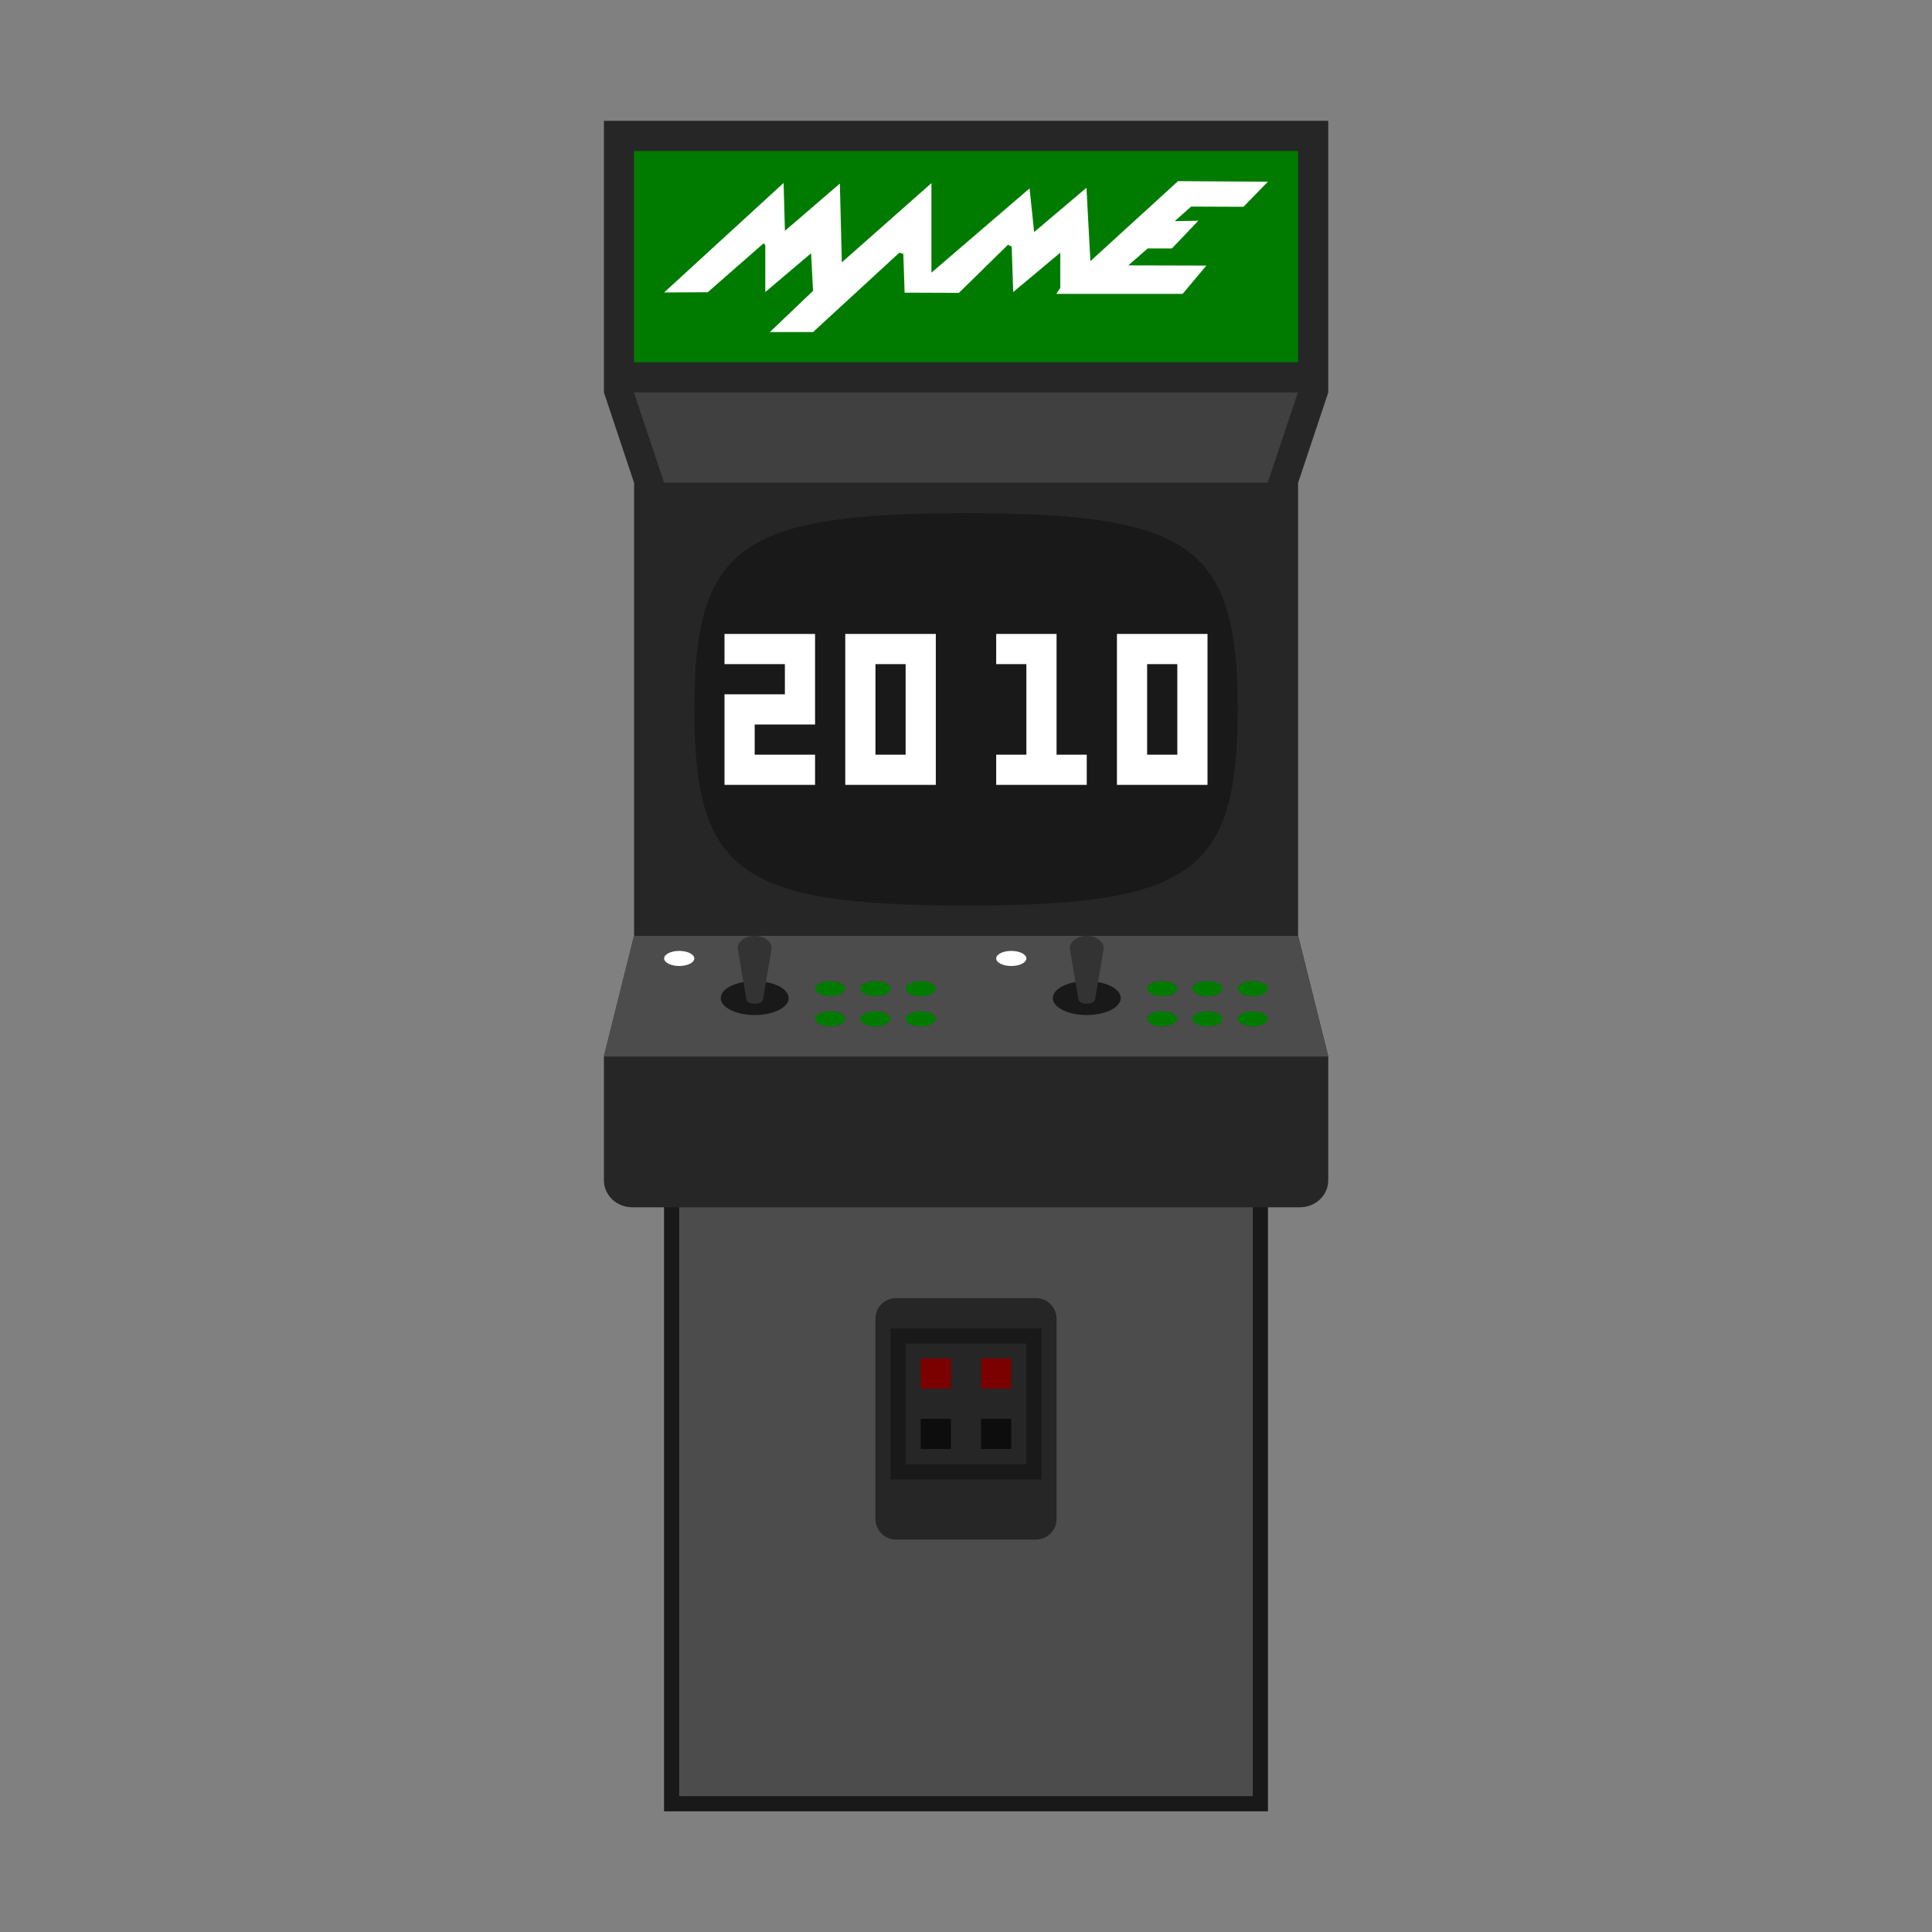 <svg xmlns="http://www.w3.org/2000/svg" xml:space="preserve" width="256" height="256" viewBox="0 0 341.333 341.333"><rect x="0" y="0" width="341.333" height="341.333" fill="#808080" stroke="none"/><path d="M224 320H117.333V208H224z" style="fill:#4c4c4c;fill-opacity:1;fill-rule:nonzero;stroke:none;stroke-width:1.333"/><path d="M224 208H117.333v112H224zm-2.667 109.333H120V210.667h101.333z" style="fill:#191919;fill-opacity:1;fill-rule:nonzero;stroke:none;stroke-width:1.333"/><path d="M0 0v36h-96V0l4-12v-60l-4-16v-16.43c0-1.972 1.686-3.57 3.765-3.57h88.47C-1.686-108 0-106.402 0-104.43V-88l-4 16v60z" style="fill:#262626;fill-opacity:1;fill-rule:nonzero;stroke:none" transform="matrix(1.333 0 0 -1.333 234.667 69.333)"/><path d="m0 0 4-11.958h80L88 0Z" style="fill:#404040;fill-opacity:1;fill-rule:nonzero;stroke:none" transform="matrix(1.333 0 0 -1.333 112 69.333)"/><path d="M229.333 64H112V26.667h117.333z" style="fill:#007b00;fill-opacity:1;fill-rule:nonzero;stroke:none;stroke-width:1.333"/><path d="M0 0h-18.562a2.726 2.726 0 0 0-2.719 2.719v26.562A2.726 2.726 0 0 0-18.562 32H0a2.727 2.727 0 0 0 2.719-2.719V2.719A2.727 2.727 0 0 0 0 0" style="fill:#262626;fill-opacity:1;fill-rule:nonzero;stroke:none" transform="matrix(1.333 0 0 -1.333 183.042 272)"/><path d="M0 0c-29.887 0-36-4.384-36-26s6.019-26 36-26c29.985 0 36 4.376 36 26C36-4.374 29.887 0 0 0" style="fill:#191919;fill-opacity:1;fill-rule:nonzero;stroke:none" transform="matrix(1.333 0 0 -1.333 170.667 90.667)"/><path d="M184 234.708h-26.667v26.68H184Zm-2.667 24.013H160v-21.346h21.333z" style="fill:#191919;fill-opacity:1;fill-rule:nonzero;stroke:none;stroke-width:1.333"/><path d="m0 0 4 16h88l4-16Z" style="fill:#4c4c4c;fill-opacity:1;fill-rule:nonzero;stroke:none" transform="matrix(1.333 0 0 -1.333 106.667 186.667)"/><path d="M168 245.333h-5.333V240H168Zm10.667 0h-5.334V240h5.334z" style="fill:#7b0000;fill-opacity:1;fill-rule:nonzero;stroke:none;stroke-width:1.333"/><path d="M168 256h-5.333v-5.333H168Zm10.667 0h-5.334v-5.333h5.334z" style="fill:#0d0d0d;fill-opacity:1;fill-rule:nonzero;stroke:none;stroke-width:1.333"/><path d="M0 0c0-.552-.895-1-2-1s-2 .448-2 1 .895 1 2 1 2-.448 2-1" style="fill:#007b00;fill-opacity:1;fill-rule:nonzero;stroke:none" transform="matrix(1.333 0 0 -1.333 157.333 174.667)"/><path d="M0 0c0-.552-.895-1-2-1s-2 .448-2 1 .895 1 2 1 2-.448 2-1" style="fill:#007b00;fill-opacity:1;fill-rule:nonzero;stroke:none" transform="matrix(1.333 0 0 -1.333 165.333 174.667)"/><path d="M0 0c0-.552-.895-1-2-1s-2 .448-2 1 .895 1 2 1 2-.448 2-1" style="fill:#fff;fill-opacity:1;fill-rule:nonzero;stroke:none" transform="matrix(1.333 0 0 -1.333 122.667 169.333)"/><path d="M0 0c0-.552-.895-1-2-1s-2 .448-2 1 .895 1 2 1 2-.448 2-1" style="fill:#007b00;fill-opacity:1;fill-rule:nonzero;stroke:none" transform="matrix(1.333 0 0 -1.333 149.333 174.667)"/><path d="M0 0c0-.552-.895-1-2-1s-2 .448-2 1 .895 1 2 1 2-.448 2-1" style="fill:#007b00;fill-opacity:1;fill-rule:nonzero;stroke:none" transform="matrix(1.333 0 0 -1.333 157.333 180)"/><path d="M0 0c0-.552-.895-1-2-1s-2 .448-2 1 .895 1 2 1 2-.448 2-1" style="fill:#007b00;fill-opacity:1;fill-rule:nonzero;stroke:none" transform="matrix(1.333 0 0 -1.333 165.333 180)"/><path d="M0 0c0-.552-.895-1-2-1s-2 .448-2 1 .895 1 2 1 2-.448 2-1" style="fill:#007b00;fill-opacity:1;fill-rule:nonzero;stroke:none" transform="matrix(1.333 0 0 -1.333 149.333 180)"/><path d="M0 0c0-1.243-2.015-2.25-4.5-2.25S-9-1.243-9 0s2.015 2.25 4.5 2.25S0 1.243 0 0" style="fill:#191919;fill-opacity:1;fill-rule:nonzero;stroke:none" transform="matrix(1.333 0 0 -1.333 139.333 176.333)"/><path d="m0 0-1.125 6.651c0 .915 1.012 1.663 2.25 1.663s2.25-.748 2.25-1.663L2.25 0C2.25-.915 0-.915 0 0" style="fill:#333;fill-opacity:1;fill-rule:nonzero;stroke:none" transform="matrix(1.333 0 0 -1.333 131.833 176.419)"/><path d="M0 0c0-.552-.895-1-2-1s-2 .448-2 1 .895 1 2 1 2-.448 2-1" style="fill:#007b00;fill-opacity:1;fill-rule:nonzero;stroke:none" transform="matrix(1.333 0 0 -1.333 216 174.667)"/><path d="M0 0c0-.552-.895-1-2-1s-2 .448-2 1 .895 1 2 1 2-.448 2-1" style="fill:#007b00;fill-opacity:1;fill-rule:nonzero;stroke:none" transform="matrix(1.333 0 0 -1.333 224 174.667)"/><path d="M0 0c0-.552-.895-1-2-1s-2 .448-2 1 .895 1 2 1 2-.448 2-1" style="fill:#fff;fill-opacity:1;fill-rule:nonzero;stroke:none" transform="matrix(1.333 0 0 -1.333 181.333 169.333)"/><path d="M0 0c0-.552-.895-1-2-1s-2 .448-2 1 .895 1 2 1 2-.448 2-1" style="fill:#007b00;fill-opacity:1;fill-rule:nonzero;stroke:none" transform="matrix(1.333 0 0 -1.333 208 174.667)"/><path d="M0 0c0-.552-.895-1-2-1s-2 .448-2 1 .895 1 2 1 2-.448 2-1" style="fill:#007b00;fill-opacity:1;fill-rule:nonzero;stroke:none" transform="matrix(1.333 0 0 -1.333 216 180)"/><path d="M0 0c0-.552-.895-1-2-1s-2 .448-2 1 .895 1 2 1 2-.448 2-1" style="fill:#007b00;fill-opacity:1;fill-rule:nonzero;stroke:none" transform="matrix(1.333 0 0 -1.333 224 180)"/><path d="M0 0c0-.552-.895-1-2-1s-2 .448-2 1 .895 1 2 1 2-.448 2-1" style="fill:#007b00;fill-opacity:1;fill-rule:nonzero;stroke:none" transform="matrix(1.333 0 0 -1.333 208 180)"/><path d="M0 0c0-1.243-2.015-2.25-4.5-2.25S-9-1.243-9 0s2.015 2.25 4.5 2.25S0 1.243 0 0" style="fill:#191919;fill-opacity:1;fill-rule:nonzero;stroke:none" transform="matrix(1.333 0 0 -1.333 198 176.333)"/><path d="m0 0-1.125 6.651c0 .915 1.012 1.663 2.25 1.663s2.25-.748 2.25-1.663L2.25 0C2.25-.915 0-.915 0 0" style="fill:#333;fill-opacity:1;fill-rule:nonzero;stroke:none" transform="matrix(1.333 0 0 -1.333 190.5 176.419)"/><path d="m117.333 51.67 21.11-19.349.232 8.46 9.706-8.353.347 13.923 15.833-13.995v15.815l17.335-14.886.81 7.711 9.243-7.819.694 12.959L208.129 32l15.871.107-4.315 4.426-9.245-.036-2.89 2.571 4.162-.072-4.661 4.89h-4.276l-3.428 3 13.79.035-4.198 4.998h-22.306l.695-1.071v-6.21l-8.321 6.96-.27-8.033-.654-.321-8.668 8.497-9.592-.036-.231-6.854-.693-.214-15.255 14.03h-7.628l7.628-7.283-.347-6.64-8.089 6.853v-8.281l-.31-.321-9.86 8.638z" style="fill:#fff;fill-opacity:1;fill-rule:nonzero;stroke:none;stroke-width:1.333"/><path d="M-79.548 195.209h10.667v5.333h-10.667v16h16v-5.333h-10.667v-5.333h10.667v-16h-16zm32 16h-5.333v-16h5.333zm-5.333-21.333h-5.334v26.666h16v-26.666h-5.333zM.452 211.209h-5.333v-16H.452zm-10.667-21.333v26.666h16v-26.666zm-10.666 21.333v-21.333h-10.667v5.333h5.333v16h-5.333v5.333h16v-5.333z" style="fill:#fff;fill-opacity:1;fill-rule:nonzero;stroke:none;stroke-width:1.333" transform="translate(207.548 -77.876)"/></svg>